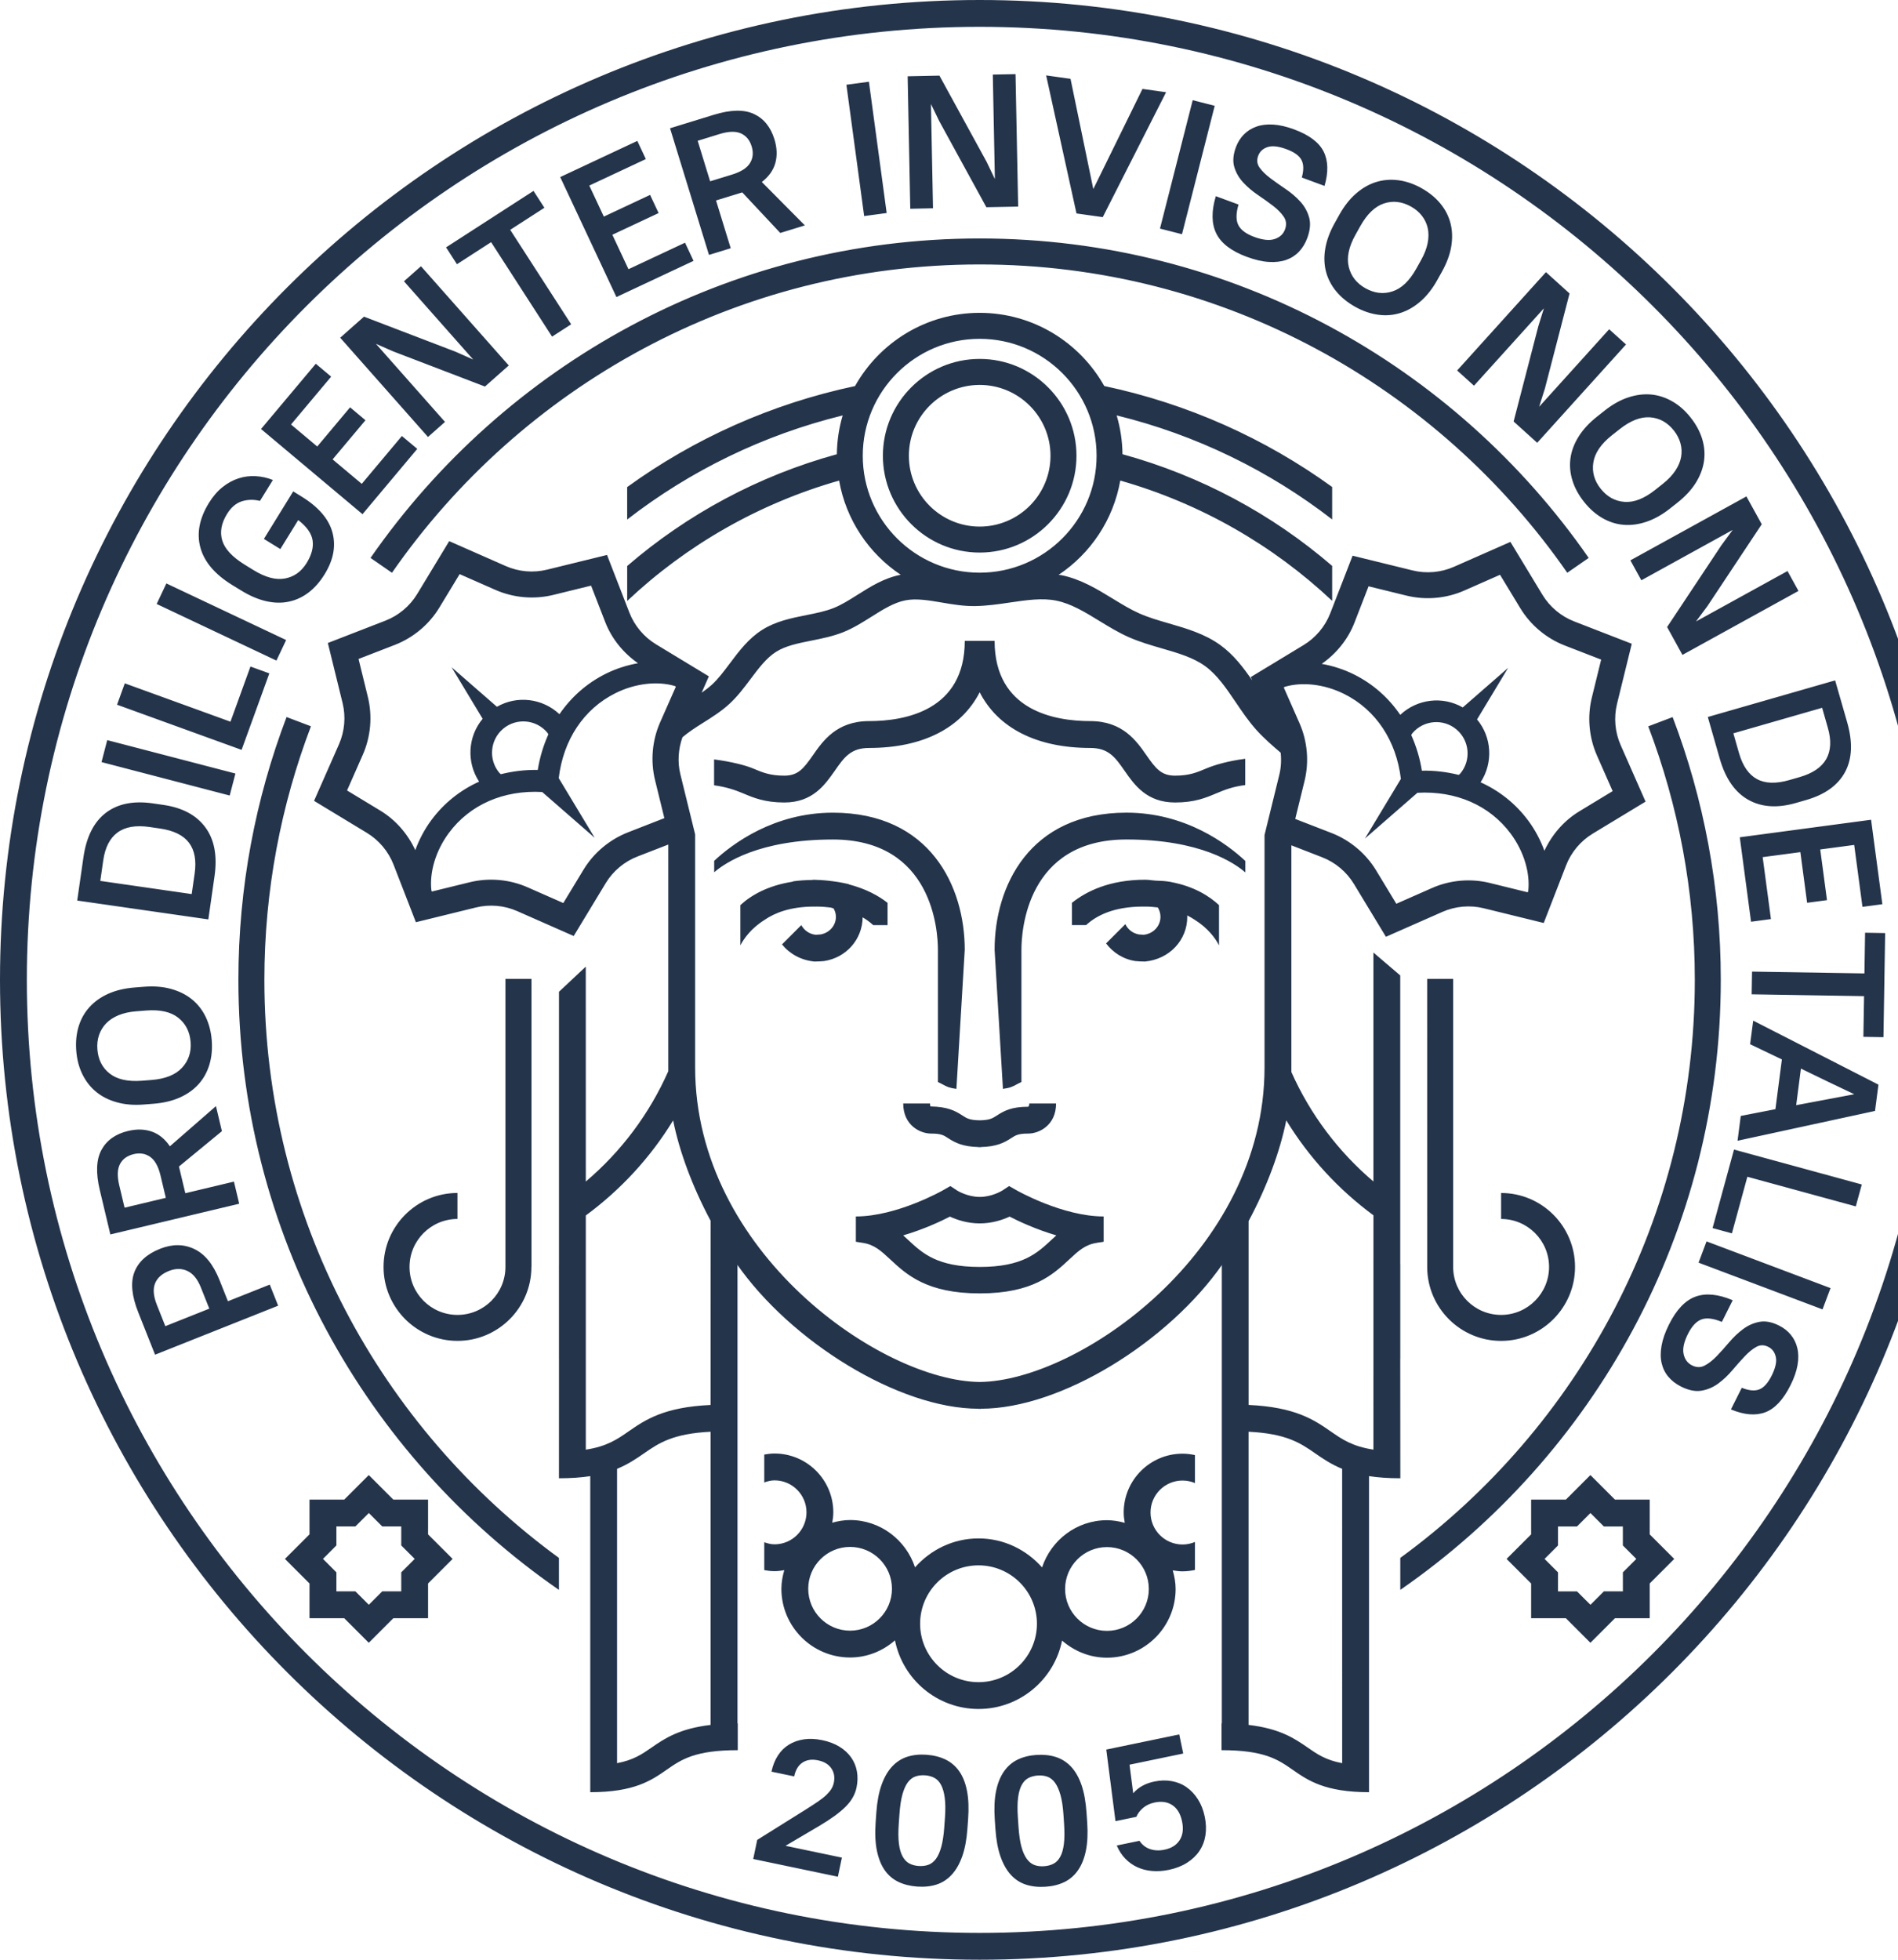 <svg width="558" height="576" viewBox="0 0 558 576" fill="none" xmlns="http://www.w3.org/2000/svg">
<path fill-rule="evenodd" clip-rule="evenodd" d="M288 0C129.202 0 0 129.196 0 288.004C0 446.811 129.202 576 288 576C446.798 576 576 446.804 576 287.996C576 129.189 446.805 0 288 0ZM7.891 288.004C7.891 442.455 133.543 568.116 288 568.116C442.457 568.116 568.109 442.448 568.109 287.996C568.109 133.545 442.45 7.884 288 7.884C133.55 7.884 7.891 133.552 7.891 288.004ZM354.19 533.967C354.592 535.907 354.658 537.737 354.387 539.45C354.116 541.163 353.523 542.693 352.608 544.047C351.693 545.401 350.478 546.55 348.963 547.509C347.448 548.468 345.669 549.164 343.619 549.588C341.928 549.94 340.288 550.049 338.715 549.918C337.141 549.786 335.691 549.413 334.366 548.805C333.041 548.197 331.863 547.363 330.838 546.301C329.806 545.247 328.971 543.952 328.32 542.429L334.996 541.045C335.794 542.246 336.841 543.059 338.129 543.49C339.417 543.922 340.837 543.981 342.389 543.651C344.402 543.234 345.874 542.305 346.811 540.855C347.74 539.406 347.982 537.576 347.521 535.35C347.06 533.125 346.108 531.536 344.681 530.577C343.246 529.626 341.526 529.355 339.513 529.772C338.136 530.058 336.98 530.592 336.057 531.375C335.135 532.159 334.476 533.03 334.088 533.996L327.947 535.27L325.238 514.231L346.694 509.78L347.858 515.395L332.075 518.674L333.151 527.071C334.666 525.321 336.731 524.172 339.344 523.63C341.145 523.257 342.858 523.213 344.483 523.506C346.108 523.799 347.572 524.392 348.86 525.307C350.156 526.222 351.269 527.408 352.198 528.872C353.121 530.321 353.787 532.019 354.19 533.967ZM319.44 532.861C319.213 529.626 318.723 526.888 317.962 524.663C317.193 522.437 316.176 520.644 314.909 519.289C313.643 517.928 312.149 516.976 310.429 516.42C308.709 515.871 306.806 515.666 304.719 515.805C302.633 515.944 300.781 516.405 299.178 517.181C297.568 517.964 296.228 519.121 295.159 520.651C294.09 522.188 293.314 524.114 292.839 526.427C292.363 528.733 292.238 531.492 292.451 534.691L292.641 537.495C292.861 540.738 293.366 543.468 294.149 545.694C294.932 547.912 295.95 549.713 297.202 551.067C298.453 552.429 299.932 553.38 301.652 553.936C303.372 554.486 305.276 554.69 307.362 554.551C309.448 554.412 311.3 553.951 312.911 553.175C314.514 552.399 315.861 551.243 316.93 549.698C317.998 548.161 318.774 546.243 319.243 543.93C319.719 541.624 319.85 538.864 319.631 535.665L319.44 532.861ZM251.926 520.629C252.197 522.144 252.16 523.726 251.816 525.387C251.384 527.474 250.286 529.377 248.522 531.104C246.765 532.839 244.196 534.699 240.836 536.682L230.939 542.517L247.512 545.987L246.333 551.601L221.444 546.397L222.616 540.782L236.985 531.793C238.391 530.907 239.584 530.123 240.572 529.45C241.56 528.769 242.366 528.132 242.988 527.525C243.61 526.917 244.093 526.339 244.43 525.783C244.767 525.226 245.001 524.633 245.133 523.996C245.477 522.371 245.235 520.958 244.415 519.758C243.603 518.557 242.292 517.767 240.492 517.393C238.691 517.013 237.176 517.232 235.938 518.045C234.701 518.857 233.882 520.212 233.486 522.115L226.81 520.724C227.191 518.923 227.813 517.35 228.684 516.003C229.555 514.656 230.631 513.587 231.927 512.789C233.215 511.991 234.694 511.471 236.341 511.222C237.995 510.981 239.789 511.061 241.736 511.464C243.676 511.867 245.36 512.511 246.78 513.375C248.2 514.246 249.342 515.293 250.213 516.522C251.084 517.745 251.655 519.121 251.926 520.629ZM282.019 520.622C280.951 519.099 279.604 517.95 277.979 517.159C276.353 516.376 274.494 515.907 272.408 515.754C270.322 515.6 268.426 515.805 266.727 516.347C265.022 516.896 263.536 517.855 262.262 519.224C260.988 520.6 259.956 522.393 259.166 524.619C258.375 526.837 257.863 529.552 257.636 532.751L257.438 535.555C257.204 538.791 257.321 541.565 257.789 543.878C258.258 546.192 259.012 548.109 260.066 549.632C261.113 551.155 262.452 552.304 264.077 553.095C265.703 553.878 267.562 554.346 269.641 554.5C271.727 554.647 273.623 554.449 275.321 553.907C277.027 553.358 278.513 552.399 279.787 551.023C281.06 549.647 282.093 547.853 282.883 545.628C283.674 543.403 284.186 540.694 284.413 537.495L284.618 534.691C284.852 531.456 284.742 528.681 284.289 526.368C283.842 524.062 283.081 522.144 282.019 520.622ZM58.913 160.945C57.771 156.75 58.613 152.365 61.439 147.79C62.61 145.894 63.942 144.357 65.436 143.164C66.936 141.97 68.51 141.114 70.165 140.587C71.819 140.06 73.51 139.848 75.237 139.957C76.958 140.06 78.627 140.433 80.23 141.077L76.431 147.226C74.63 146.773 72.858 146.802 71.138 147.329C69.418 147.863 67.954 149.108 66.746 151.062C65.048 153.807 64.586 156.413 65.348 158.895C66.109 161.369 68.305 163.719 71.936 165.966L74.491 167.54C77.997 169.707 81.094 170.534 83.773 170.029C86.459 169.531 88.575 168.016 90.141 165.491C91.62 163.09 92.206 160.872 91.898 158.829C91.591 156.787 90.178 154.788 87.674 152.856L82.418 161.377L77.587 158.397L86.203 144.43L88.67 145.953C93.655 149.027 96.678 152.548 97.74 156.516C98.801 160.484 98.04 164.561 95.448 168.763C94.065 171.01 92.491 172.804 90.72 174.151C88.948 175.498 87.016 176.398 84.907 176.837C82.799 177.291 80.567 177.232 78.202 176.691C75.838 176.149 73.371 175.088 70.816 173.506L68.247 171.933C63.166 168.799 60.055 165.139 58.913 160.945ZM181.227 87.309L164.698 52.047L187.369 41.418L189.872 46.755L173.248 54.544L177.523 63.665L191.124 57.289L193.628 62.625L180.027 69.001L184.77 79.125L201.394 71.337L203.898 76.673L181.227 87.309ZM134.341 77.661L131.142 72.706L156.851 56.11L160.05 61.066L149.999 67.552L167.919 95.318L162.304 98.942L144.384 71.175L134.341 77.661ZM214.827 72.962L210.508 58.921L218.216 56.55L229.394 68.474L236.627 66.249L223.977 53.497C226.042 51.894 227.366 50.02 227.952 47.882C228.538 45.745 228.443 43.431 227.681 40.95C226.569 37.334 224.556 34.852 221.627 33.49C218.707 32.144 214.768 32.224 209.805 33.754L196.988 37.7L208.436 74.924L214.827 72.962ZM106.575 151.128L76.745 126.093L92.843 106.913L97.359 110.705L85.559 124.768L93.267 131.239L102.923 119.724L107.446 123.516L97.784 135.023L106.356 142.212L118.156 128.15L122.673 131.934L106.575 151.128ZM254.056 63.504L248.837 24.911L255.454 24.018L260.674 62.611L254.056 63.504ZM125.828 128.435L100.016 99.264L107.015 93.071L133.975 103.392L139.114 105.676L118.764 82.676L123.763 78.254L149.574 107.418L142.576 113.611L115.616 103.29L110.514 101.05L130.827 124.006L125.828 128.435ZM511.487 246.095L550.086 240.941L553.402 265.765L547.554 266.54L545.123 248.342L535.138 249.674L537.122 264.571L531.281 265.347L529.297 250.458L518.214 251.929L520.644 270.135L514.796 270.918L511.487 246.095ZM479.322 164.7L513.434 145.909L517.943 154.093L501.978 178.14L498.618 182.657L525.52 167.84L528.741 173.689L494.628 192.488L490.119 184.297L506.092 160.249L509.401 155.755L482.55 170.556L479.322 164.7ZM505.616 223.05C507.285 228.855 510.074 232.86 513.961 235.063C517.855 237.259 522.533 237.581 527.987 236.007L530.981 235.144C536.5 233.562 540.321 230.825 542.422 226.937C544.53 223.05 544.735 218.168 543.052 212.282L539.516 199.977L502.088 210.738L505.616 223.05ZM81.269 194.157L46.059 177.518L48.914 171.486L84.124 188.118L81.269 194.157ZM433.343 113.363L428.395 108.89L454.499 79.989L461.438 86.255L454.191 114.197L452.493 119.563L473.085 96.775L478.041 101.247L451.929 130.148L444.997 123.882L452.244 95.94L453.898 90.618L433.343 113.363ZM341.028 67.186L350.647 29.45L357.118 31.097L347.499 68.84L341.028 67.186ZM316.483 62.735L307.56 22.166L314.726 23.169L321.424 55.569L335.882 26.134L342.821 27.107L324.199 63.826L316.483 62.735ZM267.613 61.359L266.845 22.422L276.192 22.232L290.05 47.553L292.487 52.626L291.88 21.917L298.556 21.785L299.332 60.722L289.984 60.905L276.127 35.584L273.689 30.562L274.297 61.213L267.613 61.359ZM364.116 60.122C363.362 62.706 363.34 64.712 364.057 66.147C364.775 67.581 366.334 68.745 368.728 69.631C371.238 70.561 373.244 70.766 374.759 70.253C376.275 69.733 377.285 68.804 377.783 67.435C378.288 66.073 378.171 64.836 377.431 63.731C376.692 62.625 375.645 61.557 374.291 60.517C372.937 59.478 371.451 58.416 369.84 57.325C368.23 56.235 366.795 55.027 365.551 53.695C364.299 52.362 363.413 50.854 362.893 49.156C362.374 47.465 362.527 45.503 363.347 43.27C363.889 41.806 364.665 40.569 365.682 39.537C366.693 38.512 367.915 37.736 369.357 37.224C370.792 36.704 372.439 36.507 374.291 36.616C376.15 36.726 378.193 37.195 380.418 38.014C384.876 39.661 387.775 41.836 389.129 44.537C390.491 47.238 390.578 50.605 389.4 54.646L382.724 52.179C383.324 50.02 383.295 48.307 382.636 47.033C381.977 45.759 380.506 44.698 378.207 43.849C375.843 42.978 373.983 42.773 372.622 43.241C371.26 43.702 370.36 44.551 369.906 45.774C369.423 47.062 369.562 48.234 370.323 49.288C371.077 50.342 372.139 51.374 373.5 52.399C374.869 53.416 376.355 54.471 377.966 55.561C379.583 56.652 381.011 57.867 382.248 59.221C383.492 60.568 384.356 62.113 384.861 63.862C385.366 65.612 385.183 67.647 384.327 69.975C383.749 71.542 382.936 72.867 381.904 73.965C380.865 75.063 379.605 75.868 378.134 76.388C376.655 76.907 374.95 77.112 373.017 76.988C371.085 76.871 368.933 76.366 366.568 75.495C362.015 73.811 359.021 71.527 357.593 68.65C356.166 65.773 356.115 62.113 357.44 57.662L364.116 60.122ZM389.824 79.792C390.366 81.9 391.362 83.84 392.818 85.611C394.275 87.375 396.134 88.891 398.396 90.165C400.629 91.416 402.884 92.192 405.153 92.507C407.422 92.822 409.604 92.646 411.69 91.987C413.776 91.328 415.753 90.201 417.597 88.598C419.449 86.995 421.082 84.938 422.495 82.412L423.907 79.887C425.335 77.332 426.25 74.85 426.653 72.464C427.048 70.07 426.989 67.816 426.455 65.693C425.921 63.57 424.932 61.623 423.476 59.851C422.019 58.08 420.16 56.564 417.898 55.298C415.665 54.053 413.41 53.277 411.126 52.977C408.85 52.684 406.668 52.86 404.589 53.497C402.503 54.141 400.541 55.261 398.689 56.864C396.837 58.467 395.212 60.525 393.792 63.057L392.387 65.576C390.952 68.138 390.037 70.619 389.627 73.028C389.217 75.421 389.283 77.676 389.824 79.792ZM478.663 116.818C476.342 117.586 474.051 118.875 471.774 120.668L469.505 122.469C467.207 124.292 465.413 126.232 464.117 128.296C462.822 130.368 462.024 132.476 461.716 134.635C461.416 136.788 461.592 138.962 462.266 141.158C462.932 143.347 464.074 145.455 465.691 147.497C467.273 149.496 469.059 151.084 471.035 152.234C473.019 153.383 475.098 154.064 477.279 154.247C479.461 154.437 481.708 154.137 484.029 153.361C486.349 152.585 488.648 151.297 490.917 149.51L493.193 147.71C495.485 145.894 497.278 143.954 498.559 141.897C499.84 139.84 500.638 137.725 500.96 135.565C501.275 133.398 501.099 131.217 500.433 129.028C499.767 126.839 498.625 124.724 497.007 122.689C495.419 120.683 493.633 119.102 491.634 117.967C489.636 116.825 487.557 116.152 485.39 115.954C483.223 115.764 480.983 116.049 478.663 116.818ZM528.404 396.249C528.762 397.735 528.784 399.39 528.462 401.227C528.148 403.057 527.452 405.041 526.391 407.157C524.268 411.402 521.786 414.052 518.953 415.107C516.128 416.153 512.768 415.875 508.881 414.257L512.072 407.896C514.151 408.73 515.857 408.892 517.197 408.379C518.543 407.867 519.759 406.52 520.857 404.331C521.984 402.069 522.394 400.239 522.079 398.841C521.764 397.435 521.025 396.44 519.861 395.861C518.624 395.239 517.445 395.254 516.318 395.891C515.183 396.528 514.034 397.464 512.878 398.709C511.714 399.953 510.499 401.315 509.239 402.801C507.98 404.287 506.611 405.576 505.133 406.659C503.654 407.742 502.022 408.438 500.236 408.745C498.442 409.053 496.444 408.65 494.218 407.537C492.732 406.791 491.495 405.846 490.514 404.69C489.533 403.54 488.875 402.194 488.516 400.678C488.157 399.148 488.15 397.435 488.487 395.525C488.823 393.621 489.548 391.535 490.683 389.28C492.857 384.932 495.448 382.209 498.471 381.104C501.487 380.006 505.133 380.357 509.408 382.165L506.216 388.534C503.735 387.494 501.736 387.253 500.228 387.802C498.72 388.358 497.395 389.786 496.246 392.062C495.053 394.449 494.621 396.425 494.972 397.992C495.316 399.551 496.136 400.656 497.432 401.308C498.735 401.959 499.979 401.981 501.158 401.366C502.336 400.751 503.515 399.829 504.701 398.599C505.887 397.362 507.109 396.008 508.361 394.522C509.627 393.036 510.982 391.747 512.446 390.657C513.91 389.559 515.513 388.848 517.248 388.519C518.997 388.19 520.93 388.548 523.045 389.617C524.444 390.313 525.593 391.22 526.501 392.34C527.423 393.46 528.06 394.763 528.404 396.249ZM485.002 440.764H474.79L467.573 433.546L460.355 440.764H450.143V450.976L442.925 458.194L450.143 465.412V475.624H460.355L467.573 482.842L474.79 475.624H485.002V465.412L492.22 458.194L485.002 450.976V440.764ZM548.322 274.146L554.222 274.249L553.724 304.848L547.824 304.745L548.022 292.784L514.978 292.249L515.088 285.573L548.132 286.108L548.322 274.146ZM501.714 364.867L538.162 378.6L535.812 384.852L499.364 371.119L501.714 364.867ZM509.788 337.877L547.356 348.14L545.592 354.582L513.712 345.871L509.166 362.51L503.486 360.951L509.788 337.877ZM514.517 306.912L523.865 311.385L521.962 326.011L511.772 327.995L510.828 335.286L551.243 326.523L552.253 318.8L515.432 299.98L514.517 306.912ZM68.774 347.298L54.484 350.71L52.611 342.862L65.238 332.475L63.488 325.11L49.946 336.918C48.475 334.751 46.696 333.309 44.595 332.584C42.501 331.867 40.188 331.809 37.663 332.409C33.98 333.287 31.375 335.139 29.837 337.965C28.3 340.791 28.132 344.722 29.34 349.78L32.443 362.825L70.326 353.799L68.774 347.298ZM42.223 324.642L45.107 324.415C48.028 324.188 50.605 323.58 52.837 322.592C55.07 321.597 56.907 320.294 58.364 318.676C59.821 317.051 60.882 315.155 61.548 312.959C62.215 310.763 62.449 308.383 62.251 305.785C62.054 303.23 61.453 300.924 60.458 298.86C59.462 296.803 58.108 295.09 56.402 293.706C54.697 292.33 52.662 291.32 50.305 290.668C47.947 290.009 45.327 289.797 42.443 290.017L39.559 290.244C36.638 290.478 34.068 291.086 31.858 292.074C29.647 293.062 27.802 294.365 26.331 295.983C24.852 297.608 23.783 299.511 23.117 301.7C22.451 303.889 22.217 306.283 22.422 308.874C22.619 311.421 23.227 313.727 24.245 315.792C25.262 317.849 26.609 319.569 28.3 320.945C29.991 322.321 32.011 323.339 34.368 323.99C36.718 324.649 39.339 324.869 42.223 324.642ZM63.064 257.573C63.928 251.585 63.035 246.79 60.385 243.189C57.735 239.58 53.606 237.376 47.992 236.571L44.91 236.124C39.222 235.305 34.617 236.234 31.104 238.914C27.59 241.6 25.394 245.963 24.523 252.024L22.7 264.688L61.248 270.23L63.064 257.573ZM71.028 220.4L34.412 207.129L36.689 200.848L67.756 212.121L73.634 195.907L79.183 197.92L71.028 220.4ZM67.529 233.819L29.845 223.995L31.528 217.538L69.213 227.355L67.529 233.819ZM67.009 382.458L64.543 376.258C62.705 371.638 60.238 368.586 57.127 367.114C54.023 365.628 50.663 365.606 47.047 367.049C43.182 368.586 40.671 370.87 39.507 373.908C38.343 376.946 38.724 380.899 40.657 385.752L45.59 398.167L81.774 383.768L79.307 377.568L67.009 382.458ZM312.237 482.19C315.788 485.286 320.37 487.226 325.436 487.226C336.57 487.226 345.625 478.164 345.625 467.03C345.625 465.126 345.273 463.311 344.783 461.561C345.72 461.715 346.664 461.847 347.645 461.847C348.904 461.847 350.127 461.693 351.305 461.437V453.216C350.178 453.692 348.941 453.956 347.645 453.956C342.463 453.956 338.246 449.739 338.246 444.556C338.246 439.373 342.463 435.157 347.645 435.157C348.941 435.157 350.178 435.42 351.305 435.896V427.675C350.127 427.419 348.904 427.266 347.645 427.266C338.114 427.266 330.362 435.018 330.362 444.549C330.362 445.588 330.494 446.599 330.67 447.587C328.993 447.133 327.258 446.818 325.443 446.818C316.527 446.818 309.031 452.66 306.359 460.69C301.762 455.507 295.137 452.169 287.678 452.169C280.233 452.169 273.608 455.5 269.011 460.676C266.354 452.631 258.843 446.767 249.913 446.767C248.09 446.767 246.363 447.089 244.679 447.543C244.855 446.555 244.986 445.537 244.986 444.498C244.986 434.967 237.234 427.214 227.703 427.214C226.671 427.214 225.668 427.346 224.687 427.522V435.713C225.646 435.384 226.634 435.106 227.703 435.106C232.886 435.106 237.102 439.322 237.102 444.505C237.102 449.688 232.886 453.904 227.703 453.904C226.634 453.904 225.646 453.626 224.687 453.297V461.488C225.668 461.664 226.671 461.796 227.703 461.796C228.684 461.796 229.628 461.664 230.573 461.503C230.075 463.252 229.724 465.06 229.724 466.971C229.724 478.105 238.786 487.168 249.92 487.168C254.986 487.168 259.568 485.228 263.118 482.131C265.402 493.61 275.541 502.299 287.685 502.299C299.8 502.306 309.939 493.646 312.237 482.19ZM125.849 440.764H115.638L108.42 433.546L101.202 440.764H90.99V450.976L83.773 458.194L90.99 465.412V475.624H101.202L108.42 482.842L115.638 475.624H125.849V465.412L133.067 458.194L125.849 450.976V440.764ZM411.661 399.39L411.675 399.412V371.58L411.661 371.602V286.701L403.777 279.966V347.262C393.485 338.536 385.205 327.563 379.649 315.074V248.452L388.712 251.973C392.577 253.474 395.886 256.248 398.038 259.798L407.452 275.34L424.076 268.012C427.868 266.343 432.172 265.962 436.198 266.95L453.847 271.284L460.421 254.345C461.921 250.48 464.703 247.171 468.246 245.026L483.787 235.612L476.459 218.988C474.783 215.196 474.41 210.891 475.398 206.865L479.732 189.216L462.793 182.642C458.935 181.141 455.619 178.367 453.467 174.817L444.053 159.276L427.428 166.603C423.637 168.272 419.332 168.653 415.306 167.665L397.657 163.331L391.084 180.27C389.583 184.136 386.801 187.444 383.258 189.589L367.717 199.003L368.142 199.977C365.529 196.192 362.703 192.459 358.823 189.64C354.241 186.302 348.868 184.743 343.67 183.235L343.662 183.233C340.584 182.341 337.68 181.499 335.011 180.322C332.428 179.184 329.897 177.638 327.22 176.005L327.193 175.988C322.537 173.14 317.727 170.205 312.047 169.056C311.904 169.025 311.758 169.012 311.613 169C311.484 168.988 311.355 168.977 311.227 168.953C320.619 162.702 327.324 152.775 329.352 141.246C352.952 147.973 374.247 160.22 391.647 176.603V166.333C374.035 151.15 353.04 139.833 330.003 133.501C329.96 129.541 329.367 125.727 328.291 122.096C351.664 127.828 373.178 138.362 391.647 152.673V143.134C371.963 128.882 349.219 118.655 324.645 113.458C317.442 100.64 303.731 91.951 288.015 91.951C272.291 91.951 258.58 100.647 251.377 113.472C226.803 118.677 204.066 128.911 184.382 143.164V152.702C202.851 138.383 224.365 127.842 247.739 122.103C246.67 125.727 246.07 129.548 246.033 133.508C222.996 139.84 202.002 151.165 184.389 166.362V176.632C201.79 160.235 223.084 147.98 246.692 141.253C248.72 152.775 255.432 162.702 264.817 168.946C264.798 168.949 264.778 168.951 264.759 168.952L264.747 168.953C264.725 168.955 264.702 168.957 264.678 168.961C259.925 169.897 255.968 172.389 252.135 174.802L252.124 174.809C249.686 176.347 247.387 177.796 245.06 178.719C242.666 179.67 239.95 180.219 237.073 180.79C232.674 181.669 228.12 182.584 224.109 185.109C220.064 187.657 217.279 191.371 214.584 194.964L214.563 194.992L214.485 195.096C212.765 197.385 211.139 199.549 209.293 201.243C208.385 202.078 207.368 202.846 206.284 203.593L208.4 198.791L192.859 189.37C189.316 187.225 186.534 183.909 185.034 180.051L178.46 163.112L160.811 167.438C156.785 168.426 152.48 168.053 148.689 166.376L132.064 159.049L122.651 174.59C120.498 178.133 117.19 180.915 113.325 182.415L96.385 188.989L100.719 206.638C101.707 210.664 101.327 214.969 99.658 218.761L92.33 235.385L107.871 244.799C111.414 246.951 114.196 250.26 115.696 254.118L122.27 271.057L139.919 266.723C143.945 265.735 148.249 266.109 152.041 267.785L168.666 275.113L178.079 259.572C180.224 256.028 183.54 253.247 187.405 251.746L196.475 248.225V314.84C190.912 327.424 182.589 338.499 172.223 347.276L172.216 284.109L164.339 291.495V371.595L164.332 371.58V399.412L164.339 399.397L164.332 434V434.491C167.912 434.491 170.935 434.264 173.533 433.861V518.872V521.434V526.756C186.504 526.756 191.502 523.284 195.951 520.194L196.073 520.109C200.296 517.174 204.286 514.407 216.899 514.407V506.523H216.818V371.821C216.719 371.682 216.626 371.541 216.532 371.4C232.479 394.361 264.307 414.052 287.685 414.052V414.104L287.749 414.102L287.789 414.099L287.857 414.093L287.952 414.084C287.978 414.083 288.003 414.082 288.029 414.082L288.074 414.083L288.12 414.085L288.201 414.093C288.258 414.098 288.315 414.104 288.373 414.104V414.052C311.896 414.052 343.545 394.403 359.458 371.487C359.374 371.612 359.292 371.735 359.204 371.858V506.523H359.123V514.407C371.736 514.407 375.726 517.174 379.949 520.109L380.063 520.188C384.507 523.28 389.503 526.756 402.488 526.756V521.434V518.872V433.861C405.087 434.256 408.11 434.491 411.69 434.491L411.661 399.39ZM427.216 287.725V372.385C427.224 380.159 433.541 386.477 441.315 386.477C449.089 386.477 455.414 380.152 455.414 372.378C455.414 364.604 449.089 358.279 441.315 358.279V350.644C453.298 350.644 463.049 360.394 463.049 372.378C463.049 384.361 453.298 394.112 441.315 394.112C429.361 394.112 419.647 384.412 419.589 372.473L419.581 287.725H427.216ZM120.396 372.378C120.396 380.152 126.721 386.477 134.495 386.477C142.269 386.477 148.593 380.152 148.593 372.378V287.725H156.258V372.37H156.228C156.228 384.354 146.478 394.104 134.495 394.104C122.511 394.104 112.761 384.354 112.761 372.37C112.761 360.387 122.511 350.636 134.495 350.636V358.272C126.721 358.279 120.396 364.604 120.396 372.378ZM505.901 287.996C505.901 362.254 468.554 427.939 411.675 467.3V457.901C464.11 419.623 498.266 357.744 498.266 288.004C498.266 261.768 493.391 236.659 484.578 213.483L491.744 210.767C500.887 234.778 505.901 260.816 505.901 287.996ZM467.068 163.983L460.765 168.346C422.758 113.641 359.511 77.727 288 77.727C216.489 77.727 153.242 113.641 115.235 168.346L108.932 163.983C148.315 107.287 213.89 70.092 288 70.092C362.11 70.092 427.685 107.287 467.068 163.983ZM164.325 457.901V467.3C107.439 427.946 70.091 362.254 70.091 287.996C70.091 260.809 75.113 234.778 84.249 210.752L91.415 213.468C82.602 236.652 77.726 261.753 77.726 287.989C77.734 357.744 111.89 419.631 164.325 457.901ZM288.022 406.19C259.1 405.905 204.381 368.066 204.366 313.742V245.194L204.352 245.187L200.018 227.545C199.14 223.958 199.403 220.159 200.64 216.689C202.405 215.188 204.483 213.841 206.672 212.465C209.329 210.796 212.075 209.069 214.461 206.865C216.824 204.691 218.749 202.129 220.612 199.649L220.668 199.574C223.062 196.382 225.324 193.374 228.179 191.573C230.99 189.799 234.661 189.066 238.537 188.292L238.566 188.286C241.648 187.671 244.84 187.027 247.885 185.819C250.854 184.634 253.561 182.93 256.187 181.277L256.194 181.273C259.583 179.136 262.789 177.123 266.156 176.456C269.355 175.82 273.03 176.442 276.91 177.101C280.043 177.635 283.293 178.184 286.624 178.14C290.13 178.089 293.571 177.584 296.901 177.093L296.923 177.09C301.791 176.374 306.395 175.696 310.532 176.537C314.891 177.415 318.922 179.879 323.194 182.49L323.203 182.496C325.985 184.201 328.869 185.958 331.929 187.305C335.062 188.681 338.349 189.64 341.54 190.563C346.313 191.946 350.83 193.257 354.329 195.804C357.857 198.374 360.5 202.268 363.289 206.389C365.141 209.127 367.059 211.96 369.328 214.493C371.531 216.96 374.057 219.134 376.509 221.235C376.743 223.409 376.626 225.613 376.106 227.743L371.773 245.392L371.765 245.399V313.713C371.765 368.051 316.952 405.905 288.022 406.19ZM287.678 337.138V337.182C287.747 337.182 287.802 337.176 287.854 337.17C287.902 337.165 287.948 337.16 288 337.16C288.066 337.16 288.119 337.165 288.172 337.171C288.225 337.176 288.278 337.182 288.344 337.182V337.138C292.948 337.021 295.188 335.893 297.311 334.502C298.585 333.675 299.354 333.177 302.296 333.177C305.459 333.177 310.48 330.776 310.48 324.334H302.596C302.596 324.891 302.494 325.162 302.304 325.293C297.414 325.293 295.203 326.472 293.014 327.907C291.785 328.712 290.899 329.239 288.015 329.283C285.123 329.239 284.237 328.712 283.008 327.907C280.819 326.472 278.608 325.293 273.564 325.206C273.528 325.162 273.425 324.883 273.425 324.334H265.542C265.542 330.776 270.556 333.177 273.718 333.177C276.668 333.177 277.43 333.668 278.703 334.502C280.833 335.893 283.066 337.021 287.678 337.138ZM242.241 282.477C248.793 281.503 253.529 276.101 253.61 269.622C254.832 270.325 255.835 271.108 256.721 271.914H260.937V265.369C258.331 263.283 254.525 261.233 249.547 259.93L249.474 259.85L248.185 259.572L248.156 259.564C247.138 259.337 246.062 259.176 244.942 259.03C243.2 258.788 241.509 258.642 239.884 258.613C239.796 258.613 239.721 258.603 239.646 258.594C239.611 258.59 239.576 258.586 239.539 258.582C239.498 258.579 239.455 258.576 239.408 258.576C239.264 258.576 239.141 258.593 239.017 258.609C238.908 258.624 238.8 258.638 238.676 258.642C236.692 258.671 234.782 258.796 233.047 259.059L233.12 259.132C225.632 260.274 220.69 263.232 217.667 266.035V277.858C218.692 275.881 220.8 272.858 224.797 270.362C227.689 268.371 232.256 266.46 239.401 266.46C239.456 266.46 239.505 266.465 239.555 266.471L239.618 266.478L239.65 266.48L239.708 266.482C239.763 266.482 239.809 266.476 239.855 266.471C239.901 266.465 239.946 266.46 240.001 266.46C241.531 266.46 242.893 266.584 244.218 266.738C244.323 266.766 244.437 266.802 244.552 266.839C244.734 266.896 244.916 266.953 245.06 266.98C245.447 267.653 245.755 268.495 245.755 269.469C245.755 272.031 243.866 274.19 241.238 274.651L239.826 274.747C237.93 274.564 236.414 273.436 235.58 271.906L229.907 277.58C232.125 280.325 235.455 282.235 239.445 282.616C239.896 282.616 240.314 282.597 240.725 282.578L241.011 282.565L242.241 282.477ZM358.384 266.028C355.544 263.393 351.093 260.545 344.351 259.264L344.344 259.242L343.026 259.044C342.357 258.943 341.61 258.915 340.862 258.887C340.472 258.872 340.082 258.857 339.703 258.832C339.305 258.804 338.931 258.759 338.557 258.714C337.955 258.641 337.354 258.569 336.658 258.569C326.073 258.569 319.287 262.046 315.136 265.362V271.906H319.294C322.427 269.029 327.537 266.46 336.065 266.46C336.12 266.46 336.165 266.465 336.211 266.471C336.241 266.475 336.272 266.478 336.305 266.48L336.357 266.482C336.413 266.482 336.46 266.477 336.506 266.472L336.517 266.471L336.597 266.463L336.629 266.461L336.665 266.46C338.019 266.46 339.205 266.584 340.384 266.709C340.889 267.543 341.174 268.488 341.174 269.469C341.174 272.199 339.044 274.476 336.226 274.747L334.82 274.651C332.99 274.322 331.57 273.151 330.845 271.621L325.179 277.287C327.215 279.973 330.194 281.935 333.817 282.477L335.04 282.565L335.326 282.578C335.737 282.597 336.155 282.616 336.606 282.616C343.868 281.928 349.051 276.276 349.051 269.469C349.051 269.391 349.039 269.314 349.028 269.237C349.019 269.175 349.01 269.113 349.007 269.051C349.834 269.469 350.603 269.908 351.254 270.354C355.251 272.851 357.359 275.874 358.384 277.85V266.028ZM294.676 349.926L296.674 348.601L298.768 349.795C298.9 349.875 312.376 357.539 324.469 357.539V364.977C323.52 365.127 323.499 365.129 323.499 365.129C323.499 365.129 323.501 365.127 323.474 365.131L323.333 365.15C323.2 365.169 322.96 365.205 322.53 365.27V365.284C319.052 365.789 317.091 367.62 314.375 370.152L314.361 370.166C309.583 374.614 303.635 380.152 288.051 380.152H288.037C272.452 380.152 266.505 374.614 261.727 370.166L261.713 370.152L261.697 370.138C258.982 367.612 257.021 365.788 253.558 365.284L251.618 364.977V357.539C263.711 357.539 277.195 349.875 277.327 349.795L279.406 348.601L281.412 349.926C281.412 349.926 284.384 351.8 288.044 351.8C291.547 351.8 294.436 350.07 294.662 349.935L294.676 349.926ZM366.122 253.056C360.836 248.115 348.604 238.855 331.175 238.855C302.56 238.855 292.407 260.567 292.407 279.153L294.859 320.037C296.991 319.756 297.733 319.354 298.82 318.766C299.23 318.544 299.689 318.296 300.291 318.017V279.153C300.291 273.744 301.784 246.739 331.175 246.739C352.909 246.739 362.981 253.679 366.122 256.424V253.056ZM209.966 256.38C213.173 253.605 223.245 246.746 244.862 246.746C274.253 246.746 275.746 273.744 275.739 279.161V318.024C276.352 318.305 276.817 318.556 277.234 318.781C278.313 319.363 279.059 319.765 281.178 320.045L283.63 279.161C283.63 260.574 273.477 238.862 244.862 238.862C227.484 238.862 215.281 248.057 209.966 253.012V256.38ZM209.937 230.81C213.539 231.308 216.137 232.201 218.363 233.138C221.532 234.477 224.804 235.861 230.573 235.868C238.899 235.868 242.517 230.695 245.427 226.534L245.447 226.506C248.149 222.633 250.103 219.837 255.498 219.837C271.434 219.837 282.7 213.863 288.022 203.469C293.336 213.871 304.61 219.837 320.546 219.837C325.937 219.837 327.885 222.63 330.584 226.498L330.589 226.506C333.495 230.678 337.119 235.868 345.464 235.868C351.232 235.868 354.504 234.485 357.674 233.145C360.038 232.15 362.381 231.213 366.092 230.744V223.021C361.012 223.665 357.052 224.844 354.607 225.876C351.832 227.055 349.636 227.977 345.464 227.977C341.416 227.977 339.798 225.927 337.053 221.989C334.103 217.75 330.055 211.945 320.546 211.945C310.041 211.945 292.407 208.878 292.407 188.359H291.521H284.523H283.637C283.637 208.878 266.01 211.945 255.498 211.945C245.989 211.945 241.934 217.75 238.984 221.989C236.231 225.927 234.614 227.977 230.573 227.977C226.4 227.977 224.204 227.055 221.43 225.883C219.168 224.924 214.966 223.863 209.937 223.204V230.81ZM184.843 420.685C189.697 417.31 195.238 413.562 208.919 412.947L208.927 358.828C203.517 348.697 199.755 338.485 197.895 329.312C191.234 340.22 182.486 349.692 172.223 357.247V426.08C178.416 425.135 181.469 423.034 184.843 420.685ZM208.919 506.984C199.711 508.067 195.384 510.981 191.556 513.638C188.752 515.585 186.212 517.328 181.41 518.228V431.716C184.609 430.399 187.017 428.781 189.345 427.163C193.642 424.176 197.785 421.358 208.919 420.816V506.984ZM384.444 513.638C387.248 515.593 389.788 517.328 394.59 518.228L394.583 431.716C391.384 430.399 388.975 428.781 386.655 427.163C382.358 424.169 378.215 421.358 367.081 420.816V506.984C376.289 508.067 380.616 510.974 384.444 513.638ZM403.777 426.072C397.591 425.128 394.531 423.027 391.164 420.677C386.311 417.303 380.762 413.562 367.088 412.94V358.894C372.519 348.733 376.297 338.485 378.156 329.29C384.81 340.183 393.536 349.648 403.784 357.203L403.777 426.072ZM102.029 232.333L111.831 238.269C116.333 241 119.876 245.099 122.094 249.872C123.207 246.827 124.759 243.826 126.816 241.044C130.527 236.037 135.329 232.237 140.856 229.741C137.093 223.995 137.533 216.484 141.895 211.265L132.76 196.112L146.097 207.736C151.997 204.347 159.471 205.218 164.478 209.918C167.904 204.911 172.479 200.833 178.05 198.051C181.139 196.507 184.367 195.497 187.566 194.933C183.255 191.932 179.829 187.73 177.926 182.818L173.775 172.13L162.648 174.861C156.997 176.244 150.951 175.717 145.621 173.367L135.132 168.748L129.188 178.55C126.179 183.528 121.523 187.43 116.099 189.538L105.411 193.681L108.142 204.815C109.533 210.467 109.006 216.513 106.656 221.843L102.029 232.333ZM184.638 244.638C181.93 245.692 179.412 247.193 177.194 249.052C174.976 250.912 173.058 253.13 171.55 255.619L165.613 265.42L155.123 260.801C149.794 258.452 143.747 257.924 138.096 259.308L126.962 262.038L126.823 261.68C126.237 256.453 128.024 250.15 131.955 244.836C138.147 236.469 148.11 232.157 159.405 232.786L174.829 246.234L164.266 228.702C165.606 217.465 171.594 208.41 180.898 203.754C186.805 200.804 193.327 200.138 198.371 201.624L198.7 201.821L194.074 212.304C191.724 217.633 191.197 223.68 192.588 229.331L195.318 240.465L184.638 244.638ZM410.511 265.633L421.001 261.006C426.323 258.656 432.37 258.129 438.021 259.528L449.155 262.265L449.294 261.907C449.88 256.673 448.094 250.377 444.163 245.063C437.97 236.695 428.007 232.377 416.712 233.013L401.288 246.461L411.851 228.936C410.511 217.699 404.523 208.637 395.219 203.988C389.312 201.038 382.797 200.372 377.746 201.858L377.417 202.056L382.036 212.538C384.386 217.868 384.913 223.914 383.522 229.565L380.791 240.7L391.479 244.843C394.195 245.904 396.713 247.405 398.931 249.265C401.149 251.124 403.067 253.342 404.575 255.831L410.511 265.633ZM398.199 183.016L402.349 172.328L413.483 175.058C419.135 176.449 425.181 175.915 430.51 173.565L441 168.939L446.944 178.74C449.96 183.718 454.609 187.62 460.04 189.728L470.728 193.872L467.997 205.006C466.606 210.657 467.141 216.704 469.483 222.033L474.11 232.523L464.308 238.467C459.806 241.197 456.256 245.297 454.045 250.062C452.932 247.017 451.38 244.016 449.323 241.234C445.612 236.227 440.81 232.428 435.283 229.931C439.038 224.185 438.599 216.674 434.244 211.455L443.379 196.302L430.042 207.927C424.142 204.537 416.668 205.408 411.661 210.108C408.242 205.101 403.667 201.024 398.089 198.242C394.993 196.697 391.764 195.694 388.573 195.123C392.87 192.129 396.296 187.92 398.199 183.016ZM288.022 113.136C276.544 113.136 267.203 122.476 267.203 133.955C267.203 145.433 276.544 154.774 288.022 154.774C299.5 154.774 308.841 145.433 308.841 133.955C308.841 122.476 299.5 113.136 288.022 113.136ZM253.646 133.955C253.646 115.002 269.063 99.586 288.015 99.586C306.967 99.586 322.39 115.002 322.39 133.955C322.39 152.907 306.974 168.324 288.015 168.324C269.07 168.324 253.646 152.907 253.646 133.955ZM288.022 105.493C303.709 105.493 316.476 118.26 316.476 133.955C316.476 149.649 303.709 162.409 288.022 162.409C272.335 162.409 259.568 149.649 259.568 133.955C259.568 118.26 272.327 105.493 288.022 105.493ZM217.836 39.215C216.298 38.52 214.205 38.578 211.547 39.398L205.113 41.382L208.773 53.292L215.208 51.316C217.865 50.496 219.636 49.361 220.507 47.911C221.386 46.462 221.54 44.83 220.983 43.022C220.42 41.177 219.365 39.903 217.836 39.215ZM398.506 68.994L399.919 66.469C401.91 62.911 404.223 60.685 406.866 59.8C409.501 58.921 412.166 59.229 414.852 60.729C416.148 61.454 417.217 62.362 418.051 63.445C418.886 64.529 419.457 65.737 419.75 67.076C420.042 68.409 420.035 69.873 419.72 71.454C419.405 73.042 418.761 74.711 417.78 76.461L416.368 78.986C414.376 82.551 412.056 84.769 409.399 85.641C406.742 86.519 404.092 86.212 401.434 84.725C398.814 83.261 397.174 81.153 396.515 78.408C395.871 75.656 396.53 72.522 398.506 68.994ZM494.05 130.294C493.684 128.97 493.04 127.725 492.125 126.561C490.207 124.145 487.864 122.85 485.09 122.659C482.308 122.469 479.322 123.64 476.123 126.173L473.853 127.967C470.691 130.478 468.883 133.12 468.436 135.909C467.997 138.698 468.707 141.268 470.574 143.625C472.463 146.004 474.798 147.3 477.594 147.512C480.383 147.717 483.37 146.553 486.576 144.02L488.845 142.219C490.412 140.975 491.649 139.679 492.542 138.332C493.442 136.985 494.006 135.638 494.24 134.291C494.467 132.952 494.409 131.612 494.05 130.294ZM535.695 208.036L537.378 213.922C538.433 217.589 538.279 220.642 536.917 223.08C535.548 225.517 532.928 227.296 529.041 228.416L526.047 229.28C522.123 230.407 518.953 230.305 516.523 228.98C514.1 227.655 512.358 225.137 511.282 221.425L509.598 215.54L535.695 208.036ZM429.317 227.355C432.575 223.468 432.07 217.655 428.182 214.39C424.303 211.126 418.483 211.638 415.218 215.525C415.142 215.618 415.086 215.718 415.029 215.818C414.988 215.892 414.946 215.966 414.896 216.038C416.346 219.288 417.429 222.78 418.015 226.513C421.799 226.44 425.415 226.901 428.863 227.757C428.925 227.692 428.996 227.637 429.068 227.581C429.156 227.513 429.244 227.444 429.317 227.355ZM147.254 227.552C147.192 227.49 147.124 227.437 147.057 227.384C146.966 227.313 146.876 227.242 146.8 227.15C143.542 223.263 144.048 217.45 147.935 214.186C151.822 210.921 157.634 211.433 160.899 215.32C160.972 215.41 161.027 215.506 161.082 215.602C161.126 215.678 161.169 215.754 161.221 215.825C159.771 219.075 158.688 222.56 158.102 226.301C154.325 226.227 150.702 226.689 147.254 227.552ZM56.358 262.785L57.23 256.724C57.771 252.91 57.215 249.894 55.561 247.698C53.892 245.48 51.037 244.096 46.996 243.511L43.914 243.064C39.91 242.493 36.784 243.035 34.544 244.697C32.297 246.351 30.899 249.074 30.357 252.859L29.486 258.913L56.358 262.785ZM28.63 308.398C28.512 306.927 28.673 305.536 29.113 304.225C29.552 302.93 30.247 301.788 31.192 300.8C32.143 299.811 33.358 299.013 34.852 298.391C36.352 297.776 38.094 297.388 40.093 297.235L42.984 297.008C47.054 296.693 50.18 297.396 52.384 299.116C54.58 300.851 55.802 303.23 56.036 306.261C56.271 309.255 55.422 311.787 53.496 313.852C51.578 315.916 48.599 317.102 44.566 317.424L41.681 317.651C37.611 317.958 34.478 317.27 32.282 315.565C30.086 313.859 28.864 311.473 28.63 308.398ZM35.064 348.411L36.623 354.963L48.753 352.071L47.194 345.519C46.549 342.811 45.525 340.981 44.134 340.015C42.743 339.048 41.125 338.777 39.288 339.224C37.414 339.678 36.074 340.637 35.283 342.123C34.493 343.616 34.42 345.703 35.064 348.411ZM48.606 389.785L46.139 383.578C45.107 380.994 44.924 378.886 45.569 377.253C46.22 375.613 47.574 374.391 49.646 373.564C51.608 372.78 53.423 372.78 55.092 373.556C56.761 374.325 58.079 375.957 59.067 378.439L61.534 384.639L48.606 389.785ZM309.068 364.465C309.558 364.011 310.049 363.557 310.554 363.103C304.536 361.331 299.456 358.945 296.814 357.583C294.859 358.491 291.741 359.582 288.051 359.582H288.037C284.347 359.582 281.229 358.491 279.274 357.583C276.639 358.945 271.559 361.331 265.534 363.103C266.039 363.557 266.53 364.011 267.02 364.465L267.031 364.474C271.2 368.358 275.515 372.378 288.044 372.378C300.576 372.378 304.895 368.352 309.068 364.465ZM287.678 494.422C278.213 494.422 270.505 486.714 270.505 477.249C270.505 467.776 278.206 460.083 287.678 460.083C297.15 460.083 304.851 467.784 304.851 477.249C304.851 486.714 297.15 494.422 287.678 494.422ZM337.748 467.03C337.748 460.236 332.229 454.717 325.443 454.717C318.657 454.717 313.13 460.236 313.13 467.03C313.13 473.823 318.657 479.342 325.443 479.342C332.229 479.342 337.748 473.823 337.748 467.03ZM249.92 479.284C243.134 479.284 237.615 473.764 237.615 466.971C237.615 460.185 243.134 454.666 249.92 454.666C256.706 454.666 262.233 460.185 262.233 466.971C262.225 473.764 256.706 479.284 249.92 479.284ZM311.696 545.752C312.215 544.815 312.574 543.571 312.772 542.019C312.969 540.474 312.991 538.505 312.838 536.133L312.647 533.323C312.493 530.987 312.193 529.062 311.769 527.554C311.337 526.046 310.803 524.853 310.166 523.974C309.521 523.096 308.775 522.51 307.926 522.203C307.069 521.903 306.139 521.786 305.137 521.852C304.09 521.925 303.168 522.166 302.362 522.584C301.557 523.001 300.898 523.682 300.386 524.619C299.873 525.556 299.507 526.8 299.31 528.352C299.112 529.904 299.09 531.866 299.251 534.238L299.441 537.049C299.603 539.384 299.888 541.309 300.298 542.817C300.708 544.325 301.242 545.518 301.901 546.397C302.553 547.275 303.299 547.861 304.134 548.168C304.968 548.476 305.913 548.593 306.952 548.52C307.992 548.446 308.914 548.205 309.719 547.787C310.524 547.37 311.183 546.689 311.696 545.752ZM277.818 534.201L277.613 537.005C277.444 539.376 277.151 541.316 276.734 542.824C276.317 544.332 275.79 545.511 275.153 546.375C274.509 547.231 273.762 547.809 272.913 548.11C272.057 548.41 271.112 548.519 270.065 548.446C269.019 548.373 268.111 548.124 267.328 547.707C266.544 547.29 265.886 546.602 265.358 545.643C264.831 544.684 264.465 543.432 264.275 541.88C264.077 540.328 264.063 538.381 264.231 536.046L264.429 533.242C264.597 530.87 264.89 528.93 265.307 527.422C265.725 525.914 266.252 524.736 266.888 523.872C267.525 523.015 268.279 522.437 269.128 522.137C269.985 521.837 270.929 521.727 271.976 521.8C272.986 521.873 273.887 522.115 274.692 522.54C275.497 522.964 276.148 523.645 276.661 524.604C277.173 525.563 277.532 526.815 277.744 528.374C277.957 529.919 277.979 531.866 277.818 534.201ZM117.966 462.14L120.279 459.834L121.919 458.187L120.279 456.547L117.966 454.234V450.969V448.648H115.645H112.38L110.074 446.342L108.435 444.703L106.795 446.342L104.482 448.648H101.217H98.896V450.969V454.234L96.591 456.547L94.951 458.187L96.591 459.826L98.896 462.14V465.405V467.725H101.217H104.482L106.795 470.031L108.435 471.671L110.074 470.031L112.38 467.725H115.645H117.966V465.405V462.14ZM479.431 459.834L477.118 462.14V465.405V467.725H474.798H471.533L469.227 470.031L467.587 471.671L465.933 470.038L463.627 467.732H460.362H458.042V465.412V462.147L455.736 459.834L454.089 458.194L455.736 456.554L458.042 454.241V450.976V448.656H460.362H463.627L465.933 446.35L467.58 444.71L469.22 446.35L471.526 448.656H474.79H477.111V450.976V454.241L479.424 456.554L481.064 458.194L479.431 459.834ZM537.539 317.995L529.458 314.079L528.067 324.832L536.866 323.178L545.145 321.619L537.539 317.995Z" fill="#24344B"/>
</svg>
